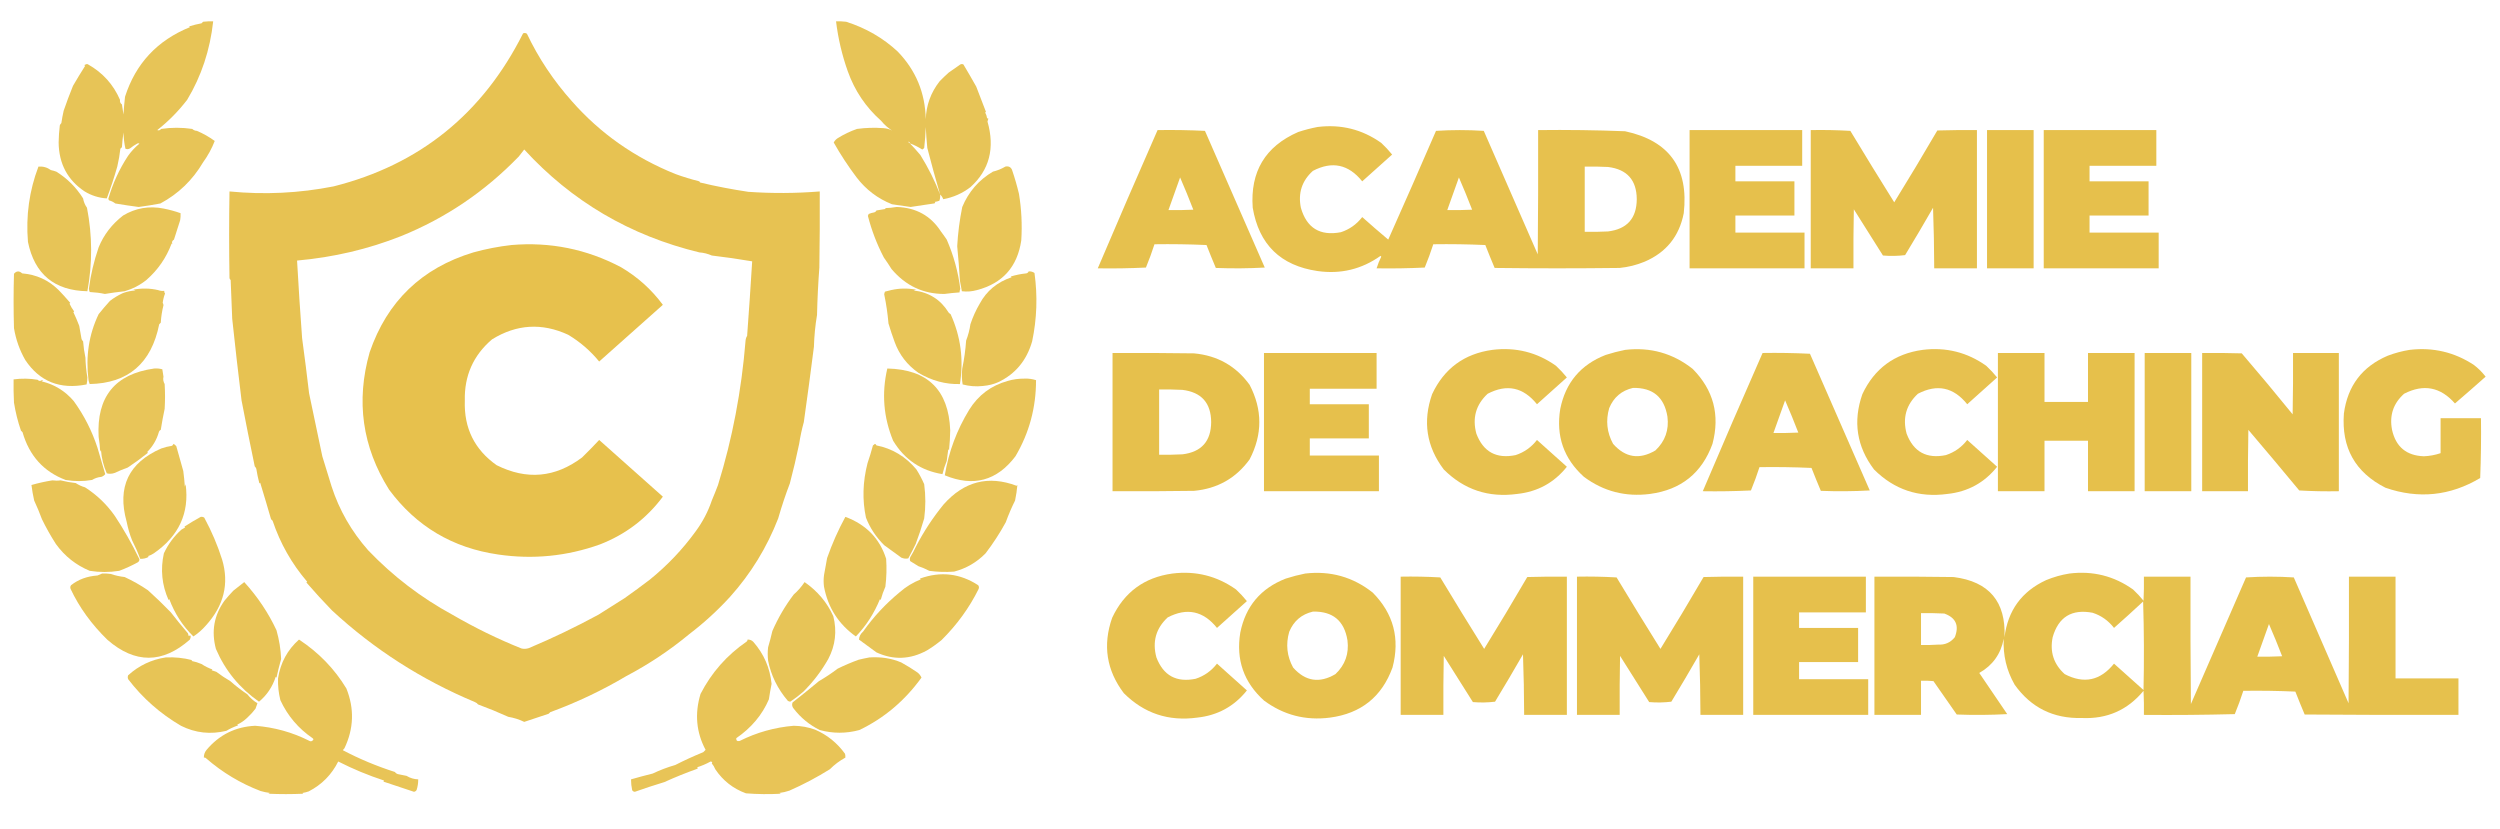 <?xml version="1.0" encoding="UTF-8"?>
<!DOCTYPE svg PUBLIC "-//W3C//DTD SVG 1.1//EN" "http://www.w3.org/Graphics/SVG/1.1/DTD/svg11.dtd">
<svg xmlns="http://www.w3.org/2000/svg" version="1.1" width="3219px" height="1068px" style="shape-rendering:geometricPrecision; text-rendering:geometricPrecision; image-rendering:optimizeQuality; fill-rule:evenodd; clip-rule:evenodd" xmlns:xlink="http://www.w3.org/1999/xlink">
<g><path style="opacity:0.93" fill="#e6c04b" d="M 253.5,168.5 C 261.602,171.885 269.269,176.218 276.5,181.5C 272.702,191.258 267.702,200.425 261.5,209C 247.937,231.966 229.604,249.633 206.5,262C 197.169,263.757 187.836,265.257 178.5,266.5C 168.509,265.199 158.509,263.699 148.5,262C 146.107,260.137 143.44,258.804 140.5,258C 139.978,257.439 139.645,256.772 139.5,256C 145.143,236.212 153.643,217.712 165,200.5C 169.184,194.652 174.017,189.485 179.5,185C 178.5,184.333 177.5,184.333 176.5,185C 173.281,186.769 170.281,188.769 167.5,191C 165.466,192.205 163.466,192.372 161.5,191.5C 160.006,184.6 159.173,177.6 159,170.5C 158.058,176.803 157.391,183.137 157,189.5C 156.333,190.167 155.667,190.833 155,191.5C 154.131,199.25 152.798,206.917 151,214.5C 147.058,228.376 142.558,242.043 137.5,255.5C 127.255,254.807 117.755,251.807 109,246.5C 86.973,231.804 75.806,210.804 75.5,183.5C 75.612,176.14 76.112,168.806 77,161.5C 77.419,160.328 78.085,159.328 79,158.5C 79.785,153.124 80.785,147.791 82,142.5C 85.694,131.731 89.694,121.065 94,110.5C 98.976,101.938 104.143,93.438 109.5,85C 108.366,83.984 108.699,83.317 110.5,83C 111.5,82.333 112.5,82.333 113.5,83C 132.332,93.658 145.998,108.824 154.5,128.5C 154.128,131.022 154.961,133.022 157,134.5C 157.573,138.848 158.24,143.181 159,147.5C 159.43,139.812 160.097,132.146 161,124.5C 174.721,81.81 202.554,51.977 244.5,35C 244.167,34.667 243.833,34.333 243.5,34C 248.754,32.353 254.087,31.02 259.5,30C 260.167,29.333 260.833,28.667 261.5,28C 265.821,27.501 270.154,27.334 274.5,27.5C 270.454,64.421 259.287,98.088 241,128.5C 229.709,143.187 216.876,156.187 202.5,167.5C 204.329,168.288 205.996,167.788 207.5,166C 220.829,164.024 234.163,164.024 247.5,166C 249.217,167.559 251.217,168.392 253.5,168.5 Z"/></g>
<g><path style="opacity:0.93" fill="#e6c04b" d="M 1210.5,250.5 C 1210.81,253.247 1210.48,255.914 1209.5,258.5C 1207.56,259.189 1205.56,259.689 1203.5,260C 1204.63,261.016 1204.3,261.683 1202.5,262C 1192.47,263.612 1182.47,265.112 1172.5,266.5C 1164.52,265.336 1156.52,264.169 1148.5,263C 1130.17,255.67 1115,244.17 1103,228.5C 1092.15,214.117 1082.31,199.117 1073.5,183.5C 1074.68,181.239 1076.35,179.405 1078.5,178C 1086.38,173.04 1094.72,169.04 1103.5,166C 1114.79,164.478 1126.12,164.144 1137.5,165C 1141.58,165.27 1145.25,166.27 1148.5,168C 1143.07,164.491 1138.41,160.324 1134.5,155.5C 1114.71,137.953 1100.38,116.62 1091.5,91.5C 1084.15,70.774 1079.15,49.441 1076.5,27.5C 1080.85,27.334 1085.18,27.501 1089.5,28C 1115.11,36.179 1137.28,49.013 1156,66.5C 1179.32,90.701 1191.32,119.701 1192,153.5C 1192.65,135.234 1198.65,118.901 1210,104.5C 1213.7,100.727 1217.53,97.06 1221.5,93.5C 1226.55,89.984 1231.55,86.484 1236.5,83C 1237.83,82.333 1239.17,82.333 1240.5,83C 1246.16,92.493 1251.66,101.993 1257,111.5C 1261.25,122.358 1265.42,133.191 1269.5,144C 1269.17,144.333 1268.83,144.667 1268.5,145C 1270.02,147.596 1270.85,150.429 1271,153.5C 1271.56,151.405 1272.06,151.238 1272.5,153C 1272.09,154.144 1271.76,155.311 1271.5,156.5C 1281.28,190.818 1273.95,218.984 1249.5,241C 1239.13,248.956 1227.47,254.123 1214.5,256.5C 1213.64,254.089 1212.31,252.089 1210.5,250.5 Z M 1210.5,250.5 C 1203.63,232.727 1195.13,215.727 1185,199.5C 1180.61,194.279 1176.11,189.279 1171.5,184.5C 1177.09,186.628 1182.42,189.295 1187.5,192.5C 1188.48,192.023 1189.31,191.357 1190,190.5C 1191.05,181.531 1191.72,172.531 1192,163.5C 1192.46,172.516 1193.13,181.516 1194,190.5C 1199.19,210.65 1204.69,230.65 1210.5,250.5 Z M 1169.5,182.5 C 1170.83,182.5 1171.5,183.167 1171.5,184.5C 1170.5,184.167 1169.83,183.5 1169.5,182.5 Z"/></g>
<g><path style="opacity:0.959" fill="#e6c04b" d="M 736.5,130.5 C 772.775,171.71 817.109,202.877 869.5,224C 879.613,227.714 889.946,230.88 900.5,233.5C 900.709,234.086 901.043,234.586 901.5,235C 921.326,239.774 941.993,243.774 963.5,247C 994.192,249.134 1024.86,248.968 1055.5,246.5C 1055.67,279.168 1055.5,311.835 1055,344.5C 1053.48,364.684 1052.48,385.018 1052,405.5C 1049.74,419.028 1048.41,432.695 1048,446.5C 1043.91,478.821 1039.57,511.154 1035,543.5C 1032.45,552.639 1030.45,561.973 1029,571.5C 1025.46,588.652 1021.46,605.652 1017,622.5C 1011.58,636.571 1006.58,651.571 1002,667.5C 987.398,705.056 966.731,738.723 940,768.5C 923.88,786.125 906.38,802.125 887.5,816.5C 862.596,837.156 835.596,855.156 806.5,870.5C 775.403,888.941 742.737,904.441 708.5,917C 707.833,917.667 707.167,918.333 706.5,919C 695.978,922.63 685.478,926.13 675,929.5C 668.533,926.345 661.699,924.178 654.5,923C 641.698,917.201 628.698,911.867 615.5,907C 614.449,905.615 613.116,904.615 611.5,904C 542.737,875.221 481.403,835.888 427.5,786C 416.16,774.326 405.16,762.326 394.5,750C 394.833,749.667 395.167,749.333 395.5,749C 375.642,725.844 360.809,699.678 351,670.5C 350.333,669.833 349.667,669.167 349,668.5C 344.457,652.779 339.791,637.112 335,621.5C 334.667,621.833 334.333,622.167 334,622.5C 332.345,616.24 331.012,609.907 330,603.5C 329.581,602.328 328.915,601.328 328,600.5C 322.087,572.174 316.421,543.84 311,515.5C 306.728,480.586 302.728,445.586 299,410.5C 298.333,393.833 297.667,377.167 297,360.5C 296.13,359.892 295.63,359.059 295.5,358C 294.88,320.933 294.88,283.766 295.5,246.5C 340.551,250.913 385.218,248.746 429.5,240C 540.213,212.121 621.546,146.454 673.5,43C 675.259,42.203 676.926,42.369 678.5,43.5C 693.441,74.937 712.774,103.937 736.5,130.5 Z M 895.5,684.5 C 878.695,707.644 859.028,728.311 836.5,746.5C 825.965,754.539 815.298,762.372 804.5,770C 793.092,777.077 781.759,784.243 770.5,791.5C 741.417,807.291 711.584,821.624 681,834.5C 677.879,835.536 674.713,835.703 671.5,835C 641.312,822.912 611.646,808.412 582.5,791.5C 542.048,769.514 505.881,741.847 474,708.5C 452.492,684.117 436.825,656.784 427,626.5C 422.87,613.489 418.87,600.489 415,587.5C 409.311,560.437 403.644,533.437 398,506.5C 395.216,482.687 392.216,459.02 389,435.5C 386.529,402.158 384.363,368.824 382.5,335.5C 429.479,331.305 474.145,320.805 516.5,304C 573.917,280.748 624.417,246.581 668,201.5C 670.381,198.493 672.714,195.493 675,192.5C 736.149,259.242 811.316,303.408 900.5,325C 906.093,325.415 911.426,326.748 916.5,329C 933.934,331.055 951.267,333.555 968.5,336.5C 966.545,368.492 964.379,400.492 962,432.5C 960.837,434.285 960.17,436.285 960,438.5C 954.753,503.223 942.92,565.223 924.5,624.5C 921.956,631.259 919.289,637.925 916.5,644.5C 911.705,658.747 904.705,672.08 895.5,684.5 Z"/></g>
<g><path style="opacity:0.004" fill="#e6c04b" d="M 1091.5,91.5 C 1091.63,92.239 1091.46,92.906 1091,93.5C 1090.31,92.563 1090.47,91.897 1091.5,91.5 Z"/></g>
<g><path style="opacity:0.004" fill="#e6c04b" d="M 154.5,127.5 C 155.833,128.167 155.833,128.167 154.5,127.5 Z"/></g>
<g><path style="opacity:0.004" fill="#e6c04b" d="M 736.5,129.5 C 737.833,130.167 737.833,130.167 736.5,129.5 Z"/></g>
<g><path style="opacity:0.004" fill="#e6c04b" d="M 1134.5,155.5 C 1133.83,156.167 1133.83,156.167 1134.5,155.5 Z"/></g>
<g><path style="opacity:0.984" fill="#e6c04b" d="M 1696.5,163.5 C 1726.63,159.753 1753.97,166.587 1778.5,184C 1783.53,188.699 1788.2,193.699 1792.5,199C 1779.67,210.5 1766.83,222 1754,233.5C 1736.41,211.584 1715.25,207.084 1690.5,220C 1676.36,232.75 1671.2,248.584 1675,267.5C 1682.47,293.613 1699.64,304.113 1726.5,299C 1737.62,295.349 1746.78,288.849 1754,279.5C 1765.02,289.353 1776.19,299.02 1787.5,308.5C 1808.26,261.981 1828.76,215.314 1849,168.5C 1869.44,167.174 1889.94,167.174 1910.5,168.5C 1933.57,221.541 1956.74,274.541 1980,327.5C 1980.5,274.168 1980.67,220.834 1980.5,167.5C 2017.86,167.045 2055.2,167.545 2092.5,169C 2149.39,181.25 2174.56,216.417 2168,274.5C 2162.19,304.306 2145.35,325.14 2117.5,337C 2107.23,341.233 2096.57,343.9 2085.5,345C 2031.83,345.667 1978.17,345.667 1924.5,345C 1920.37,335.238 1916.37,325.405 1912.5,315.5C 1890.18,314.5 1867.84,314.167 1845.5,314.5C 1842.24,324.618 1838.57,334.618 1834.5,344.5C 1813.84,345.5 1793.18,345.833 1772.5,345.5C 1774.1,340.376 1776.1,335.376 1778.5,330.5C 1778.17,330.167 1777.83,329.833 1777.5,329.5C 1753.23,346.725 1726.23,353.225 1696.5,349C 1648.86,342.028 1621.03,314.861 1613,267.5C 1609.65,221.007 1629.15,188.507 1671.5,170C 1679.82,167.244 1688.15,165.078 1696.5,163.5 Z M 2040.5,214.5 C 2050.51,214.334 2060.51,214.5 2070.5,215C 2094.99,217.991 2107.32,231.824 2107.5,256.5C 2107.32,281.176 2094.99,295.009 2070.5,298C 2060.51,298.5 2050.51,298.666 2040.5,298.5C 2040.5,270.5 2040.5,242.5 2040.5,214.5 Z M 1878.5,228.5 C 1884.44,242.129 1890.1,255.963 1895.5,270C 1884.84,270.5 1874.17,270.667 1863.5,270.5C 1868.5,256.5 1873.5,242.5 1878.5,228.5 Z"/></g>
<g><path style="opacity:0.004" fill="#e6c04b" d="M 253.5,167.5 C 254.833,168.167 254.833,168.167 253.5,167.5 Z"/></g>
<g><path style="opacity:0.983" fill="#e6c04b" d="M 1490.5,167.5 C 1510.84,167.167 1531.18,167.5 1551.5,168.5C 1577.17,227.167 1602.83,285.833 1628.5,344.5C 1607.51,345.666 1586.51,345.833 1565.5,345C 1561.37,335.238 1557.37,325.405 1553.5,315.5C 1531.18,314.5 1508.84,314.167 1486.5,314.5C 1483.24,324.618 1479.57,334.618 1475.5,344.5C 1454.84,345.5 1434.18,345.833 1413.5,345.5C 1438.78,286.009 1464.44,226.676 1490.5,167.5 Z M 1519.5,228.5 C 1525.44,242.129 1531.1,255.963 1536.5,270C 1525.84,270.5 1515.17,270.667 1504.5,270.5C 1509.5,256.5 1514.5,242.5 1519.5,228.5 Z"/></g>
<g><path style="opacity:0.989" fill="#e6c04b" d="M 2175.5,167.5 C 2223.83,167.5 2272.17,167.5 2320.5,167.5C 2320.5,182.833 2320.5,198.167 2320.5,213.5C 2291.83,213.5 2263.17,213.5 2234.5,213.5C 2234.5,220.167 2234.5,226.833 2234.5,233.5C 2259.83,233.5 2285.17,233.5 2310.5,233.5C 2310.5,248.167 2310.5,262.833 2310.5,277.5C 2285.17,277.5 2259.83,277.5 2234.5,277.5C 2234.5,284.833 2234.5,292.167 2234.5,299.5C 2264.17,299.5 2293.83,299.5 2323.5,299.5C 2323.5,314.833 2323.5,330.167 2323.5,345.5C 2274.17,345.5 2224.83,345.5 2175.5,345.5C 2175.5,286.167 2175.5,226.833 2175.5,167.5 Z"/></g>
<g><path style="opacity:0.985" fill="#e6c04b" d="M 2331.5,167.5 C 2348.51,167.167 2365.51,167.501 2382.5,168.5C 2401.08,199.334 2419.92,230 2439,260.5C 2457.88,229.915 2476.38,199.082 2494.5,168C 2511.5,167.5 2528.5,167.333 2545.5,167.5C 2545.5,226.833 2545.5,286.167 2545.5,345.5C 2527.17,345.5 2508.83,345.5 2490.5,345.5C 2490.43,319.493 2489.93,293.493 2489,267.5C 2477.25,287.998 2465.25,308.331 2453,328.5C 2443.58,329.651 2434.08,329.818 2424.5,329C 2412,309.167 2399.5,289.333 2387,269.5C 2386.5,294.831 2386.33,320.164 2386.5,345.5C 2368.17,345.5 2349.83,345.5 2331.5,345.5C 2331.5,286.167 2331.5,226.833 2331.5,167.5 Z"/></g>
<g><path style="opacity:1" fill="#e6c04b" d="M 2558.5,167.5 C 2578.5,167.5 2598.5,167.5 2618.5,167.5C 2618.5,226.833 2618.5,286.167 2618.5,345.5C 2598.5,345.5 2578.5,345.5 2558.5,345.5C 2558.5,286.167 2558.5,226.833 2558.5,167.5 Z"/></g>
<g><path style="opacity:0.989" fill="#e6c04b" d="M 2631.5,167.5 C 2679.83,167.5 2728.17,167.5 2776.5,167.5C 2776.5,182.833 2776.5,198.167 2776.5,213.5C 2747.83,213.5 2719.17,213.5 2690.5,213.5C 2690.5,220.167 2690.5,226.833 2690.5,233.5C 2715.83,233.5 2741.17,233.5 2766.5,233.5C 2766.5,248.167 2766.5,262.833 2766.5,277.5C 2741.17,277.5 2715.83,277.5 2690.5,277.5C 2690.5,284.833 2690.5,292.167 2690.5,299.5C 2720.17,299.5 2749.83,299.5 2779.5,299.5C 2779.5,314.833 2779.5,330.167 2779.5,345.5C 2730.17,345.5 2680.83,345.5 2631.5,345.5C 2631.5,286.167 2631.5,226.833 2631.5,167.5 Z"/></g>
<g><path style="opacity:0.004" fill="#e6c04b" d="M 154.5,199.5 C 155.833,200.167 155.833,200.167 154.5,199.5 Z"/></g>
<g><path style="opacity:0.931" fill="#e6c04b" d="M 49.5,214.5 C 55.469,214.054 60.802,215.554 65.5,219C 67.878,219.511 70.212,220.178 72.5,221C 86.636,229.802 98.136,241.302 107,255.5C 107.768,259.941 109.434,263.941 112,267.5C 118.971,303.316 119.138,339.15 112.5,375C 70.023,374.19 44.523,353.023 36,311.5C 33.188,277.923 37.688,245.59 49.5,214.5 Z"/></g>
<g><path style="opacity:0.929" fill="#e6c04b" d="M 1294.5,214.5 C 1298.49,213.616 1301.32,214.949 1303,218.5C 1306.5,228.678 1309.5,239.012 1312,249.5C 1315.28,269.368 1316.28,289.368 1315,309.5C 1310.01,343.483 1291.01,364.817 1258,373.5C 1251.61,375.325 1245.11,375.825 1238.5,375C 1237.74,370.529 1236.91,366.029 1236,361.5C 1235.1,346.612 1233.93,331.779 1232.5,317C 1233.43,300.02 1235.6,283.187 1239,266.5C 1247.2,246.86 1260.37,231.694 1278.5,221C 1284.34,219.565 1289.67,217.398 1294.5,214.5 Z"/></g>
<g><path style="opacity:0.004" fill="#e6c04b" d="M 370.5,246.5 C 371.833,247.167 371.833,247.167 370.5,246.5 Z"/></g>
<g><path style="opacity:0.925" fill="#e6c04b" d="M 188.5,360.5 C 180.257,367.124 170.923,371.957 160.5,375C 151.208,376.021 142.708,377.188 135,378.5C 129.33,377.227 122.83,376.394 115.5,376C 114.884,374.6 114.551,373.1 114.5,371.5C 116.708,354.073 120.875,336.407 127,318.5C 133.562,302.359 144.062,288.693 158.5,277.5C 174.598,267.868 191.931,264.868 210.5,268.5C 218.08,269.979 225.413,271.979 232.5,274.5C 232.665,277.518 232.498,280.518 232,283.5C 229.151,292.437 226.485,300.771 224,308.5C 221.541,310.05 220.874,312.05 222,314.5C 221.667,314.167 221.333,313.833 221,313.5C 214.112,331.959 203.278,347.626 188.5,360.5 Z"/></g>
<g><path style="opacity:0.927" fill="#e6c04b" d="M 1154.5,266.5 C 1179.46,267.29 1198.46,277.79 1211.5,298C 1214.12,301.412 1216.62,304.912 1219,308.5C 1227.87,328.839 1233.7,350.006 1236.5,372C 1235.85,373.44 1235.52,374.94 1235.5,376.5C 1228.67,376.983 1222.17,377.649 1216,378.5C 1188.77,378.563 1166.1,367.896 1148,346.5C 1144.86,341.455 1141.52,336.455 1138,331.5C 1129.11,314.455 1122.28,296.622 1117.5,278C 1117.74,277.127 1118.07,276.293 1118.5,275.5C 1120.76,274.582 1123.09,273.915 1125.5,273.5C 1126.91,273.132 1127.91,272.299 1128.5,271C 1132.5,270.333 1136.5,269.667 1140.5,269C 1140.17,268.667 1139.83,268.333 1139.5,268C 1144.68,267.826 1149.68,267.326 1154.5,266.5 Z"/></g>
<g><path style="opacity:0.988" fill="#e6c04b" d="M 658.5,315.5 C 708.362,311.252 755.362,320.752 799.5,344C 820.811,356.478 838.811,372.645 853.5,392.5C 826.167,416.833 798.833,441.167 771.5,465.5C 760.134,451.628 746.801,440.128 731.5,431C 697.695,415.433 665.028,417.433 633.5,437C 609.37,457.61 597.704,483.943 598.5,516C 597.334,551.258 611.001,578.925 639.5,599C 678.292,618.365 714.958,615.032 749.5,589C 757.042,581.626 764.375,574.126 771.5,566.5C 798.833,590.833 826.167,615.167 853.5,639.5C 832.469,667.677 805.469,688.177 772.5,701C 729.946,716.222 686.28,720.555 641.5,714C 582.802,705.538 535.968,677.705 501,630.5C 466.427,575.385 458.093,516.385 476,453.5C 498.537,387.965 543.037,345.131 609.5,325C 625.719,320.523 642.053,317.356 658.5,315.5 Z"/></g>
<g><path style="opacity:0.934" fill="#e6c04b" d="M 75.5,373.5 C 80.634,378.805 85.634,384.305 90.5,390C 90.167,390.333 89.833,390.667 89.5,391C 91.127,394.532 93.127,397.866 95.5,401C 95.167,401.333 94.833,401.667 94.5,402C 97.246,407.721 99.746,413.555 102,419.5C 103.108,425.147 104.108,430.814 105,436.5C 105.419,437.672 106.085,438.672 107,439.5C 107.542,446.605 108.542,453.605 110,460.5C 110.236,469.166 111.069,477.666 112.5,486C 112.478,489.086 112.145,492.086 111.5,495C 77.359,501.812 51.026,491.312 32.5,463.5C 25.243,450.764 20.41,437.097 18,422.5C 17.333,399.167 17.333,375.833 18,352.5C 21.275,348.68 24.775,348.513 28.5,352C 46.908,353.51 62.575,360.677 75.5,373.5 Z"/></g>
<g><path style="opacity:0.928" fill="#e6c04b" d="M 1324.5,349.5 C 1327.27,349.22 1329.77,349.887 1332,351.5C 1336.12,381.02 1335.12,410.353 1329,439.5C 1321.97,464.014 1307.47,481.514 1285.5,492C 1279.8,494.633 1273.14,496.3 1265.5,497C 1256.7,497.973 1248.03,497.306 1239.5,495C 1238.36,488.248 1238.19,481.414 1239,474.5C 1241.45,462.752 1243.11,450.752 1244,438.5C 1246.61,431.767 1248.45,424.767 1249.5,417.5C 1252.57,408.193 1256.57,399.36 1261.5,391C 1270.3,374.596 1283.96,363.262 1302.5,357C 1302.17,356.667 1301.83,356.333 1301.5,356C 1308.03,354.022 1314.7,352.689 1321.5,352C 1322.94,351.623 1323.94,350.79 1324.5,349.5 Z"/></g>
<g><path style="opacity:0.004" fill="#e6c04b" d="M 188.5,360.5 C 189.833,361.167 189.833,361.167 188.5,360.5 Z"/></g>
<g><path style="opacity:0.925" fill="#e6c04b" d="M 203.5,373.5 C 205.948,374.473 208.615,374.806 211.5,374.5C 211.33,375.822 211.663,376.989 212.5,378C 210.995,381.862 209.995,385.862 209.5,390C 210.081,390.893 210.415,391.893 210.5,393C 208.648,400.301 207.482,407.801 207,415.5C 206.333,416.167 205.667,416.833 205,417.5C 194.926,467.834 165.093,493.501 115.5,494.5C 114.846,492.885 114.346,491.218 114,489.5C 110.113,458.949 114.447,430.615 127,404.5C 131.646,398.686 136.479,393.02 141.5,387.5C 146.583,383.539 152.083,380.206 158,377.5C 163.314,375.463 168.814,374.296 174.5,374C 173.5,373.667 172.5,373.333 171.5,373C 182.236,370.921 192.903,371.087 203.5,373.5 Z"/></g>
<g><path style="opacity:0.924" fill="#e6c04b" d="M 1221.5,402.5 C 1222.17,403.267 1223.01,403.934 1224,404.5C 1237,433.087 1241,463.087 1236,494.5C 1217.57,495.049 1199.74,490.216 1182.5,480C 1168.16,469.997 1157.99,456.83 1152,440.5C 1149.08,432.571 1146.42,424.571 1144,416.5C 1142.92,403.791 1141.09,391.291 1138.5,379C 1138.64,377.774 1138.98,376.607 1139.5,375.5C 1142.31,374.832 1144.97,374.166 1147.5,373.5C 1158.1,371.087 1168.76,370.921 1179.5,373C 1178.5,373.333 1177.5,373.667 1176.5,374C 1196.29,376.368 1211.29,385.868 1221.5,402.5 Z"/></g>
<g><path style="opacity:0.004" fill="#e6c04b" d="M 75.5,372.5 C 76.833,373.167 76.833,373.167 75.5,372.5 Z"/></g>
<g><path style="opacity:0.004" fill="#e6c04b" d="M 203.5,373.5 C 204.251,372.427 205.251,372.26 206.5,373C 205.552,373.483 204.552,373.649 203.5,373.5 Z"/></g>
<g><path style="opacity:0.004" fill="#e6c04b" d="M 1147.5,373.5 C 1146.45,373.649 1145.45,373.483 1144.5,373C 1145.75,372.26 1146.75,372.427 1147.5,373.5 Z"/></g>
<g><path style="opacity:0.004" fill="#e6c04b" d="M 1221.5,401.5 C 1222.83,402.167 1222.83,402.167 1221.5,401.5 Z"/></g>
<g><path style="opacity:0.004" fill="#e6c04b" d="M 1245.5,428.5 C 1246.83,429.167 1246.83,429.167 1245.5,428.5 Z"/></g>
<g><path style="opacity:0.975" fill="#e6c04b" d="M 1921.5,450.5 C 1951.63,446.753 1978.97,453.587 2003.5,471C 2008.53,475.699 2013.2,480.699 2017.5,486C 2004.67,497.5 1991.83,509 1979,520.5C 1961.41,498.584 1940.25,494.084 1915.5,507C 1900.35,521.091 1895.51,538.258 1901,558.5C 1909.93,581.885 1926.76,591.051 1951.5,586C 1962.62,582.349 1971.78,575.849 1979,566.5C 1991.83,578 2004.67,589.5 2017.5,601C 2001.15,621.515 1979.81,633.182 1953.5,636C 1916.61,641.037 1885.11,630.537 1859,604.5C 1836.68,574.959 1831.68,542.625 1844,507.5C 1859.51,474.494 1885.34,455.494 1921.5,450.5 Z"/></g>
<g><path style="opacity:0.98" fill="#e6c04b" d="M 2092.5,450.5 C 2125.05,446.716 2154.05,454.883 2179.5,475C 2206.33,502.138 2214.83,534.305 2205,571.5C 2191.31,609.167 2164.48,630.667 2124.5,636C 2093.07,640.06 2064.74,632.727 2039.5,614C 2013.44,590.502 2003.28,561.336 2009,526.5C 2015.8,492.698 2035.3,469.532 2067.5,457C 2075.84,454.332 2084.18,452.166 2092.5,450.5 Z M 2102.5,499.5 C 2128.08,498.913 2142.91,511.247 2147,536.5C 2149.15,553.709 2143.99,568.209 2131.5,580C 2110.9,592.144 2092.73,589.311 2077,571.5C 2069.03,556.936 2067.37,541.603 2072,525.5C 2077.74,511.596 2087.9,502.929 2102.5,499.5 Z"/></g>
<g><path style="opacity:0.975" fill="#e6c04b" d="M 2475.5,450.5 C 2505.63,446.753 2532.97,453.587 2557.5,471C 2562.53,475.699 2567.2,480.699 2571.5,486C 2558.67,497.5 2545.83,509 2533,520.5C 2515.41,498.584 2494.25,494.084 2469.5,507C 2454.35,521.091 2449.51,538.258 2455,558.5C 2463.93,581.885 2480.76,591.051 2505.5,586C 2516.62,582.349 2525.78,575.849 2533,566.5C 2545.83,578 2558.67,589.5 2571.5,601C 2555.15,621.515 2533.81,633.182 2507.5,636C 2470.61,641.037 2439.11,630.537 2413,604.5C 2390.68,574.959 2385.68,542.625 2398,507.5C 2413.51,474.494 2439.34,455.494 2475.5,450.5 Z"/></g>
<g><path style="opacity:0.98" fill="#e6c04b" d="M 3102.5,450.5 C 3132.69,446.9 3160.36,453.4 3185.5,470C 3191.17,474.333 3196.17,479.333 3200.5,485C 3187.43,496.618 3174.26,508.118 3161,519.5C 3142.37,498.24 3120.54,494.074 3095.5,507C 3081.58,519.44 3076.41,534.94 3080,553.5C 3084.88,575.376 3098.55,586.71 3121,587.5C 3128.38,587.187 3135.54,585.854 3142.5,583.5C 3142.5,568.5 3142.5,553.5 3142.5,538.5C 3159.83,538.5 3177.17,538.5 3194.5,538.5C 3194.83,564.175 3194.5,589.842 3193.5,615.5C 3154.75,638.584 3114.09,642.75 3071.5,628C 3032.54,608.271 3014.71,576.438 3018,532.5C 3022.73,496.84 3041.56,472.007 3074.5,458C 3083.72,454.532 3093.05,452.032 3102.5,450.5 Z"/></g>
<g><path style="opacity:0.99" fill="#e6c04b" d="M 1432.5,454.5 C 1467.5,454.333 1502.5,454.5 1537.5,455C 1567.65,457.813 1591.48,471.313 1609,495.5C 1625.67,527.5 1625.67,559.5 1609,591.5C 1591.48,615.687 1567.65,629.187 1537.5,632C 1502.5,632.5 1467.5,632.667 1432.5,632.5C 1432.5,573.167 1432.5,513.833 1432.5,454.5 Z M 1492.5,501.5 C 1502.51,501.334 1512.51,501.5 1522.5,502C 1546.99,504.991 1559.32,518.824 1559.5,543.5C 1559.32,568.176 1546.99,582.009 1522.5,585C 1512.51,585.5 1502.51,585.666 1492.5,585.5C 1492.5,557.5 1492.5,529.5 1492.5,501.5 Z"/></g>
<g><path style="opacity:0.989" fill="#e6c04b" d="M 1627.5,454.5 C 1675.83,454.5 1724.17,454.5 1772.5,454.5C 1772.5,469.833 1772.5,485.167 1772.5,500.5C 1743.83,500.5 1715.17,500.5 1686.5,500.5C 1686.5,507.167 1686.5,513.833 1686.5,520.5C 1711.83,520.5 1737.17,520.5 1762.5,520.5C 1762.5,535.167 1762.5,549.833 1762.5,564.5C 1737.17,564.5 1711.83,564.5 1686.5,564.5C 1686.5,571.833 1686.5,579.167 1686.5,586.5C 1716.17,586.5 1745.83,586.5 1775.5,586.5C 1775.5,601.833 1775.5,617.167 1775.5,632.5C 1726.17,632.5 1676.83,632.5 1627.5,632.5C 1627.5,573.167 1627.5,513.833 1627.5,454.5 Z"/></g>
<g><path style="opacity:0.983" fill="#e6c04b" d="M 2269.5,454.5 C 2289.84,454.167 2310.18,454.5 2330.5,455.5C 2356.17,514.167 2381.83,572.833 2407.5,631.5C 2386.51,632.666 2365.51,632.833 2344.5,632C 2340.37,622.238 2336.37,612.405 2332.5,602.5C 2310.18,601.5 2287.84,601.167 2265.5,601.5C 2262.24,611.618 2258.57,621.618 2254.5,631.5C 2233.84,632.5 2213.18,632.833 2192.5,632.5C 2217.78,573.009 2243.44,513.676 2269.5,454.5 Z M 2298.5,515.5 C 2304.44,529.129 2310.1,542.963 2315.5,557C 2304.84,557.5 2294.17,557.667 2283.5,557.5C 2288.5,543.5 2293.5,529.5 2298.5,515.5 Z"/></g>
<g><path style="opacity:0.998" fill="#e6c04b" d="M 2572.5,454.5 C 2592.5,454.5 2612.5,454.5 2632.5,454.5C 2632.5,475.5 2632.5,496.5 2632.5,517.5C 2651.17,517.5 2669.83,517.5 2688.5,517.5C 2688.5,496.5 2688.5,475.5 2688.5,454.5C 2708.5,454.5 2728.5,454.5 2748.5,454.5C 2748.5,513.833 2748.5,573.167 2748.5,632.5C 2728.5,632.5 2708.5,632.5 2688.5,632.5C 2688.5,610.833 2688.5,589.167 2688.5,567.5C 2669.83,567.5 2651.17,567.5 2632.5,567.5C 2632.5,589.167 2632.5,610.833 2632.5,632.5C 2612.5,632.5 2592.5,632.5 2572.5,632.5C 2572.5,573.167 2572.5,513.833 2572.5,454.5 Z"/></g>
<g><path style="opacity:1" fill="#e6c04b" d="M 2761.5,454.5 C 2781.5,454.5 2801.5,454.5 2821.5,454.5C 2821.5,513.833 2821.5,573.167 2821.5,632.5C 2801.5,632.5 2781.5,632.5 2761.5,632.5C 2761.5,573.167 2761.5,513.833 2761.5,454.5 Z"/></g>
<g><path style="opacity:0.99" fill="#e6c04b" d="M 2835.5,454.5 C 2852.5,454.333 2869.5,454.5 2886.5,455C 2908.71,480.874 2930.54,507.041 2952,533.5C 2952.5,507.169 2952.67,480.835 2952.5,454.5C 2972.17,454.5 2991.83,454.5 3011.5,454.5C 3011.5,513.833 3011.5,573.167 3011.5,632.5C 2994.49,632.833 2977.49,632.499 2960.5,631.5C 2938.85,605.354 2917.02,579.354 2895,553.5C 2894.5,579.831 2894.33,606.165 2894.5,632.5C 2874.83,632.5 2855.17,632.5 2835.5,632.5C 2835.5,573.167 2835.5,513.833 2835.5,454.5 Z"/></g>
<g><path style="opacity:0.92" fill="#e6c04b" d="M 198.5,474.5 C 202.106,474.211 205.606,474.544 209,475.5C 209.407,478.682 209.907,481.849 210.5,485C 209.744,488.2 210.244,491.366 212,494.5C 212.667,505.167 212.667,515.833 212,526.5C 210.107,535.351 208.44,544.351 207,553.5C 205.701,554.09 204.868,555.09 204.5,556.5C 201.694,566.276 196.694,574.776 189.5,582C 189.833,582.333 190.167,582.667 190.5,583C 182.09,589.752 173.424,596.085 164.5,602C 158.663,604.091 152.996,606.424 147.5,609C 144.144,610.182 140.81,610.349 137.5,609.5C 133.304,600.05 130.804,590.05 130,579.5C 129.667,580.167 129.333,580.833 129,581.5C 128.689,575.126 128.023,568.793 127,562.5C 124.214,510.902 148.047,481.569 198.5,474.5 Z"/></g>
<g><path style="opacity:0.921" fill="#e6c04b" d="M 1142.5,474.5 C 1194.46,475.631 1221.46,502.131 1223.5,554C 1223.37,562.522 1222.87,571.022 1222,579.5C 1221.67,579.167 1221.33,578.833 1221,578.5C 1220.42,583.511 1219.75,588.511 1219,593.5C 1216.73,599.039 1214.89,604.706 1213.5,610.5C 1185.82,606.019 1164.65,591.686 1150,567.5C 1137.58,537.314 1135.08,506.314 1142.5,474.5 Z"/></g>
<g><path style="opacity:0.93" fill="#e6c04b" d="M 125.5,576.5 C 128.828,587.806 132.161,599.14 135.5,610.5C 134.221,612.146 132.555,613.313 130.5,614C 126.146,614.418 122.146,615.752 118.5,618C 107.164,619.94 95.831,619.94 84.5,618C 56.213,607.319 37.713,586.819 29,556.5C 28.333,555.833 27.667,555.167 27,554.5C 22.994,542.878 19.994,530.878 18,518.5C 17.5,508.506 17.334,498.506 17.5,488.5C 27.848,487.1 38.181,487.267 48.5,489C 50.138,490.801 51.972,490.968 54,489.5C 55.762,489.944 55.595,490.444 53.5,491C 70.16,495.011 83.993,503.511 95,516.5C 108.302,534.903 118.468,554.903 125.5,576.5 Z"/></g>
<g><path style="opacity:0.927" fill="#e6c04b" d="M 1297.5,490.5 C 1304.32,488.432 1311.66,487.432 1319.5,487.5C 1324.5,487.321 1329.33,487.987 1334,489.5C 1334.05,524.807 1325.22,557.473 1307.5,587.5C 1283.6,619.098 1253.26,627.265 1216.5,612C 1221.49,581.842 1231.99,553.675 1248,527.5C 1259.72,508.729 1276.22,496.395 1297.5,490.5 Z"/></g>
<g><path style="opacity:0.004" fill="#e6c04b" d="M 1297.5,490.5 C 1296.76,490.631 1296.09,490.464 1295.5,490C 1296.44,489.308 1297.1,489.475 1297.5,490.5 Z"/></g>
<g><path style="opacity:0.004" fill="#e6c04b" d="M 1037.5,527.5 C 1038.83,528.167 1038.83,528.167 1037.5,527.5 Z"/></g>
<g><path style="opacity:0.924" fill="#e6c04b" d="M 223.5,571.5 C 224.794,572.29 225.961,573.29 227,574.5C 229.997,585.163 232.997,595.829 236,606.5C 236.887,613.144 237.554,619.811 238,626.5C 238.333,625.5 238.667,624.5 239,623.5C 244.05,660.482 230.383,690.149 198,712.5C 195.711,714.06 193.211,715.227 190.5,716C 190.833,716.333 191.167,716.667 191.5,717C 188.077,718.904 184.41,719.737 180.5,719.5C 177.499,711.347 173.999,703.347 170,695.5C 167.108,688.321 164.774,680.321 163,671.5C 150.698,627.211 165.532,595.877 207.5,577.5C 212.04,575.891 216.706,574.725 221.5,574C 222.381,573.292 223.047,572.458 223.5,571.5 Z"/></g>
<g><path style="opacity:0.922" fill="#e6c04b" d="M 1126.5,571.5 C 1127.48,571.811 1128.14,572.478 1128.5,573.5C 1148.84,577.473 1166.01,587.806 1180,604.5C 1183.85,610.65 1187.18,616.983 1190,623.5C 1191.95,638.162 1191.95,652.829 1190,667.5C 1186.8,678.622 1183.13,689.622 1179,700.5C 1175.94,706.785 1172.78,712.951 1169.5,719C 1166.41,719.652 1163.41,719.318 1160.5,718C 1153.17,712.667 1145.83,707.333 1138.5,702C 1127.97,691.56 1120.14,679.727 1115,666.5C 1110.18,643.787 1110.85,620.453 1117,596.5C 1119.58,588.973 1121.91,581.306 1124,573.5C 1124.99,572.934 1125.83,572.267 1126.5,571.5 Z"/></g>
<g><path style="opacity:0.004" fill="#e6c04b" d="M 125.5,576.5 C 125.369,575.761 125.536,575.094 126,574.5C 126.692,575.437 126.525,576.103 125.5,576.5 Z"/></g>
<g><path style="opacity:0.932" fill="#e6c04b" d="M 67.5,618.5 C 71.13,619.019 74.63,619.019 78,618.5C 84.375,620.1 90.875,621.267 97.5,622C 101.173,624.428 105.173,626.261 109.5,627.5C 124.768,637.267 137.601,649.601 148,664.5C 159.355,681.617 169.855,700.117 179.5,720C 179.561,721.711 178.894,723.044 177.5,724C 169.791,728.239 161.791,731.906 153.5,735C 140.833,737 128.167,737 115.5,735C 97.758,727.592 83.258,716.092 72,700.5C 65.153,689.817 59.153,679.15 54,668.5C 50.958,660.27 47.625,652.27 44,644.5C 42.507,637.873 41.341,631.206 40.5,624.5C 49.352,621.948 58.352,619.948 67.5,618.5 Z"/></g>
<g><path style="opacity:0.933" fill="#e6c04b" d="M 1179.5,703.5 C 1189.37,684.414 1201.2,666.414 1215,649.5C 1241.35,619.811 1272.68,611.811 1309,625.5C 1309.33,625.167 1309.67,624.833 1310,624.5C 1309.4,631.17 1308.4,637.837 1307,644.5C 1302.53,653.462 1298.53,662.795 1295,672.5C 1287.3,686.589 1278.64,699.922 1269,712.5C 1257.6,724.11 1244.1,731.943 1228.5,736C 1217.79,736.812 1207.13,736.478 1196.5,735C 1192.04,732.62 1187.37,730.62 1182.5,729C 1178.98,726.802 1175.48,724.635 1172,722.5C 1171.33,720.833 1171.33,719.167 1172,717.5C 1174.79,712.943 1177.29,708.276 1179.5,703.5 Z"/></g>
<g><path style="opacity:0.004" fill="#e6c04b" d="M 1111.5,619.5 C 1112.53,619.897 1112.69,620.563 1112,621.5C 1111.54,620.906 1111.37,620.239 1111.5,619.5 Z"/></g>
<g><path style="opacity:0.004" fill="#e6c04b" d="M 157.5,638.5 C 158.833,639.167 158.833,639.167 157.5,638.5 Z"/></g>
<g><path style="opacity:0.004" fill="#e6c04b" d="M 157.5,647.5 C 158.525,647.897 158.692,648.563 158,649.5C 157.536,648.906 157.369,648.239 157.5,647.5 Z"/></g>
<g><path style="opacity:0.004" fill="#e6c04b" d="M 238.5,651.5 C 239.525,651.897 239.692,652.563 239,653.5C 238.536,652.906 238.369,652.239 238.5,651.5 Z"/></g>
<g><path style="opacity:0.924" fill="#e6c04b" d="M 258.5,665.5 C 260.144,665.286 261.644,665.62 263,666.5C 272.532,684.15 280.199,702.15 286,720.5C 295.274,751.621 288.274,779.955 265,805.5C 260.222,810.954 254.888,815.621 249,819.5C 235.158,805.828 224.825,789.828 218,771.5C 217.667,771.833 217.333,772.167 217,772.5C 208.429,753.247 206.429,733.247 211,712.5C 216.413,700.862 223.913,690.696 233.5,682C 235.167,681 236.833,680 238.5,679C 238.167,678.667 237.833,678.333 237.5,678C 244.419,673.549 251.419,669.383 258.5,665.5 Z"/></g>
<g><path style="opacity:0.925" fill="#e6c04b" d="M 1088.5,665.5 C 1115.23,675.406 1132.73,693.406 1141,719.5C 1141.84,731.539 1141.5,743.539 1140,755.5C 1137.55,760.96 1135.55,766.627 1134,772.5C 1133.67,772.167 1133.33,771.833 1133,771.5C 1125.6,789.69 1115.27,805.69 1102,819.5C 1079.76,803.697 1066.1,782.364 1061,755.5C 1060.33,750.5 1060.33,745.5 1061,740.5C 1062.42,733.187 1063.76,725.854 1065,718.5C 1071.38,700.215 1079.21,682.549 1088.5,665.5 Z"/></g>
<g><path style="opacity:0.004" fill="#e6c04b" d="M 1179.5,703.5 C 1178.83,702.167 1178.83,702.167 1179.5,703.5 Z"/></g>
<g><path style="opacity:0.932" fill="#e6c04b" d="M 131.5,738.5 C 135.182,738.335 138.848,738.501 142.5,739C 148.337,740.974 154.337,742.307 160.5,743C 171.016,747.871 181.016,753.538 190.5,760C 200.584,769.081 210.417,778.581 220,788.5C 227.094,797.684 234.427,806.684 242,815.5C 242.483,816.448 242.649,817.448 242.5,818.5C 243.5,818.5 244.5,818.5 245.5,818.5C 245.643,820.262 245.309,821.929 244.5,823.5C 209.38,854.536 174.046,854.703 138.5,824C 117.985,804.03 102.151,782.196 91,758.5C 90.203,756.741 90.369,755.074 91.5,753.5C 100.854,746.106 112.187,741.939 125.5,741C 127.611,740.155 129.611,739.322 131.5,738.5 Z"/></g>
<g><path style="opacity:0.931" fill="#e6c04b" d="M 1193.5,837.5 C 1172.07,849.26 1150.4,850.093 1128.5,840C 1121,834.649 1113.5,829.149 1106,823.5C 1106.31,819.439 1108.14,815.939 1111.5,813C 1124.64,794.337 1140.31,777.503 1158.5,762.5C 1166.48,755.501 1175.48,750.001 1185.5,746C 1185.17,745.667 1184.83,745.333 1184.5,745C 1210.92,735.385 1235.92,738.218 1259.5,753.5C 1260.63,755.074 1260.8,756.741 1260,758.5C 1248.09,782.527 1232.26,804.36 1212.5,824C 1206.38,829.037 1200.05,833.537 1193.5,837.5 Z"/></g>
<g><path style="opacity:0.975" fill="#e6c04b" d="M 1509.5,738.5 C 1539.63,734.753 1566.97,741.587 1591.5,759C 1596.53,763.699 1601.2,768.699 1605.5,774C 1592.67,785.5 1579.83,797 1567,808.5C 1549.41,786.584 1528.25,782.084 1503.5,795C 1488.35,809.091 1483.51,826.258 1489,846.5C 1497.93,869.885 1514.76,879.051 1539.5,874C 1550.62,870.349 1559.78,863.849 1567,854.5C 1579.83,866 1592.67,877.5 1605.5,889C 1589.15,909.515 1567.81,921.182 1541.5,924C 1504.61,929.037 1473.11,918.537 1447,892.5C 1424.68,862.959 1419.68,830.625 1432,795.5C 1447.51,762.494 1473.34,743.494 1509.5,738.5 Z"/></g>
<g><path style="opacity:0.98" fill="#e6c04b" d="M 1680.5,738.5 C 1713.05,734.716 1742.05,742.883 1767.5,763C 1794.33,790.138 1802.83,822.305 1793,859.5C 1779.31,897.167 1752.48,918.667 1712.5,924C 1681.07,928.06 1652.74,920.727 1627.5,902C 1601.44,878.502 1591.28,849.336 1597,814.5C 1603.8,780.698 1623.3,757.532 1655.5,745C 1663.84,742.332 1672.18,740.166 1680.5,738.5 Z M 1690.5,787.5 C 1716.08,786.913 1730.91,799.247 1735,824.5C 1737.15,841.709 1731.99,856.209 1719.5,868C 1698.9,880.144 1680.73,877.311 1665,859.5C 1657.03,844.936 1655.37,829.603 1660,813.5C 1665.74,799.596 1675.9,790.929 1690.5,787.5 Z"/></g>
<g><path style="opacity:0.987" fill="#e6c04b" d="M 2664.5,738.5 C 2694.63,734.753 2721.97,741.587 2746.5,759C 2751.37,763.532 2755.87,768.366 2760,773.5C 2760.5,763.172 2760.67,752.839 2760.5,742.5C 2780.5,742.5 2800.5,742.5 2820.5,742.5C 2820.33,797.168 2820.5,851.834 2821,906.5C 2844.67,852.167 2868.33,797.833 2892,743.5C 2912.44,742.174 2932.94,742.174 2953.5,743.5C 2976.9,797.541 3000.4,851.541 3024,905.5C 3024.5,851.168 3024.67,796.834 3024.5,742.5C 3044.5,742.5 3064.5,742.5 3084.5,742.5C 3084.5,786.167 3084.5,829.833 3084.5,873.5C 3111.5,873.5 3138.5,873.5 3165.5,873.5C 3165.5,889.167 3165.5,904.833 3165.5,920.5C 3099.5,920.667 3033.5,920.5 2967.5,920C 2963.37,910.238 2959.37,900.405 2955.5,890.5C 2933.18,889.5 2910.84,889.167 2888.5,889.5C 2885.24,899.618 2881.57,909.618 2877.5,919.5C 2838.51,920.5 2799.51,920.833 2760.5,920.5C 2760.67,910.161 2760.5,899.828 2760,889.5C 2739.48,914.337 2712.98,926.003 2680.5,924.5C 2643.85,925.426 2615.02,911.093 2594,881.5C 2583.61,863.222 2578.94,843.555 2580,822.5C 2576.23,842.088 2565.73,856.755 2548.5,866.5C 2560.5,884.167 2572.5,901.833 2584.5,919.5C 2562.84,920.666 2541.17,920.833 2519.5,920C 2509.5,905.667 2499.5,891.333 2489.5,877C 2484.18,876.501 2478.84,876.334 2473.5,876.5C 2473.5,891.167 2473.5,905.833 2473.5,920.5C 2453.5,920.5 2433.5,920.5 2413.5,920.5C 2413.5,861.167 2413.5,801.833 2413.5,742.5C 2447.5,742.333 2481.5,742.5 2515.5,743C 2561.13,748.791 2582.97,774.624 2581,820.5C 2585.3,786.034 2603.13,761.534 2634.5,747C 2644.29,742.952 2654.29,740.119 2664.5,738.5 Z M 2759.5,774.5 C 2760.66,812.331 2760.83,850.331 2760,888.5C 2747.33,877.167 2734.67,865.833 2722,854.5C 2704.41,876.416 2683.25,880.916 2658.5,868C 2644.36,855.25 2639.2,839.416 2643,820.5C 2650.47,794.387 2667.64,783.887 2694.5,789C 2705.62,792.651 2714.78,799.151 2722,808.5C 2734.7,797.301 2747.2,785.968 2759.5,774.5 Z M 2473.5,789.5 C 2483.51,789.334 2493.51,789.5 2503.5,790C 2518.41,795.362 2522.91,805.529 2517,820.5C 2511.49,827.336 2504.33,830.502 2495.5,830C 2488.17,830.5 2480.84,830.666 2473.5,830.5C 2473.5,816.833 2473.5,803.167 2473.5,789.5 Z M 2921.5,803.5 C 2927.44,817.129 2933.1,830.963 2938.5,845C 2927.84,845.5 2917.17,845.667 2906.5,845.5C 2911.5,831.5 2916.5,817.5 2921.5,803.5 Z"/></g>
<g><path style="opacity:0.985" fill="#e6c04b" d="M 1803.5,742.5 C 1820.51,742.167 1837.51,742.501 1854.5,743.5C 1873.08,774.334 1891.92,805 1911,835.5C 1929.88,804.915 1948.38,774.082 1966.5,743C 1983.5,742.5 2000.5,742.333 2017.5,742.5C 2017.5,801.833 2017.5,861.167 2017.5,920.5C 1999.17,920.5 1980.83,920.5 1962.5,920.5C 1962.43,894.493 1961.93,868.493 1961,842.5C 1949.25,862.998 1937.25,883.331 1925,903.5C 1915.58,904.651 1906.08,904.818 1896.5,904C 1884,884.167 1871.5,864.333 1859,844.5C 1858.5,869.831 1858.33,895.164 1858.5,920.5C 1840.17,920.5 1821.83,920.5 1803.5,920.5C 1803.5,861.167 1803.5,801.833 1803.5,742.5 Z"/></g>
<g><path style="opacity:0.985" fill="#e6c04b" d="M 2030.5,742.5 C 2047.51,742.167 2064.51,742.501 2081.5,743.5C 2100.08,774.334 2118.92,805 2138,835.5C 2156.88,804.915 2175.38,774.082 2193.5,743C 2210.5,742.5 2227.5,742.333 2244.5,742.5C 2244.5,801.833 2244.5,861.167 2244.5,920.5C 2226.17,920.5 2207.83,920.5 2189.5,920.5C 2189.43,894.493 2188.93,868.493 2188,842.5C 2176.25,862.998 2164.25,883.331 2152,903.5C 2142.58,904.651 2133.08,904.818 2123.5,904C 2111,884.167 2098.5,864.333 2086,844.5C 2085.5,869.831 2085.33,895.164 2085.5,920.5C 2067.17,920.5 2048.83,920.5 2030.5,920.5C 2030.5,861.167 2030.5,801.833 2030.5,742.5 Z"/></g>
<g><path style="opacity:0.989" fill="#e6c04b" d="M 2257.5,742.5 C 2305.83,742.5 2354.17,742.5 2402.5,742.5C 2402.5,757.833 2402.5,773.167 2402.5,788.5C 2373.83,788.5 2345.17,788.5 2316.5,788.5C 2316.5,795.167 2316.5,801.833 2316.5,808.5C 2341.83,808.5 2367.17,808.5 2392.5,808.5C 2392.5,823.167 2392.5,837.833 2392.5,852.5C 2367.17,852.5 2341.83,852.5 2316.5,852.5C 2316.5,859.833 2316.5,867.167 2316.5,874.5C 2346.17,874.5 2375.83,874.5 2405.5,874.5C 2405.5,889.833 2405.5,905.167 2405.5,920.5C 2356.17,920.5 2306.83,920.5 2257.5,920.5C 2257.5,861.167 2257.5,801.833 2257.5,742.5 Z"/></g>
<g><path style="opacity:0.927" fill="#e6c04b" d="M 314.5,749.5 C 331.774,768.535 345.607,789.201 356,811.5C 359.47,823.683 361.47,836.016 362,848.5C 359.757,856.365 357.757,864.365 356,872.5C 355.667,872.167 355.333,871.833 355,871.5C 350.807,884.414 343.64,895.081 333.5,903.5C 308.302,885.85 289.802,863.183 278,835.5C 271.93,812.957 275.597,792.29 289,773.5C 292.665,769.003 296.498,764.669 300.5,760.5C 305.197,756.825 309.864,753.158 314.5,749.5 Z"/></g>
<g><path style="opacity:0.926" fill="#e6c04b" d="M 1066.5,848.5 C 1057.8,863.881 1047.14,877.881 1034.5,890.5C 1029.07,895.281 1023.4,899.614 1017.5,903.5C 1016.45,903.32 1015.45,902.987 1014.5,902.5C 1001.21,886.93 992.71,869.597 989,850.5C 988.333,844.833 988.333,839.167 989,833.5C 991.045,826.576 992.878,819.576 994.5,812.5C 1001.81,795.702 1010.98,780.035 1022,765.5C 1027.27,760.884 1031.94,755.551 1036,749.5C 1052.69,761.136 1065.03,775.803 1073,793.5C 1077.8,812.801 1075.63,831.135 1066.5,848.5 Z"/></g>
<g><path style="opacity:0.004" fill="#e6c04b" d="M 1158.5,762.5 C 1157.83,761.167 1157.83,761.167 1158.5,762.5 Z"/></g>
<g><path style="opacity:0.004" fill="#e6c04b" d="M 887.5,816.5 C 888.833,817.167 888.833,817.167 887.5,816.5 Z"/></g>
<g><path style="opacity:0.927" fill="#e6c04b" d="M 443.5,963.5 C 442.733,964.172 442.066,965.005 441.5,966C 462.962,977.29 485.295,986.623 508.5,994C 509.716,995.74 511.382,996.74 513.5,997C 516.833,997.667 520.167,998.333 523.5,999C 528.02,1001.81 533.02,1003.31 538.5,1003.5C 538.533,1008.1 537.866,1012.6 536.5,1017C 535.788,1018.44 534.621,1019.28 533,1019.5C 520.495,1015.25 507.995,1011.08 495.5,1007C 493.699,1006.68 493.366,1006.02 494.5,1005C 474.062,998.319 454.395,990.152 435.5,980.5C 427.027,997.473 414.36,1010.31 397.5,1019C 394.899,1019.92 392.232,1020.59 389.5,1021C 389.833,1021.33 390.167,1021.67 390.5,1022C 375.5,1022.67 360.5,1022.67 345.5,1022C 346.167,1021.67 346.833,1021.33 347.5,1021C 343.434,1020.48 339.434,1019.65 335.5,1018.5C 309.753,1008.67 286.42,994.673 265.5,976.5C 264.675,975.614 263.675,975.281 262.5,975.5C 262.402,971.75 263.569,968.417 266,965.5C 282.317,946.114 303.15,935.78 328.5,934.5C 353.208,936.402 376.542,942.902 398.5,954C 399.944,954.781 401.277,954.614 402.5,953.5C 403.833,952.5 403.833,951.5 402.5,950.5C 384.099,937.941 370.266,921.608 361,901.5C 358.707,892.272 357.707,882.939 358,873.5C 361.067,853.482 370.067,836.816 385,823.5C 410.352,840.176 430.685,861.176 446,886.5C 456.418,912.501 455.585,938.168 443.5,963.5 Z"/></g>
<g><path style="opacity:0.927" fill="#e6c04b" d="M 962.5,823.5 C 965.459,823.35 967.959,824.35 970,826.5C 983.535,841.907 991.368,859.907 993.5,880.5C 992.171,887.126 991.004,893.793 990,900.5C 981.439,920.483 967.439,937.15 948,950.5C 947.783,953.657 949.283,954.824 952.5,954C 974.348,943.054 997.514,936.554 1022,934.5C 1031.48,934.629 1040.65,936.295 1049.5,939.5C 1065.05,946.197 1077.89,956.53 1088,970.5C 1088.49,972.134 1088.66,973.801 1088.5,975.5C 1081.12,979.525 1074.46,984.525 1068.5,990.5C 1051.74,1000.96 1034.41,1010.13 1016.5,1018C 1012.28,1019.47 1007.94,1020.47 1003.5,1021C 1004.17,1021.33 1004.83,1021.67 1005.5,1022C 990.489,1022.83 975.489,1022.67 960.5,1021.5C 943.938,1015.43 930.772,1005.1 921,990.5C 919.93,987.758 918.43,985.258 916.5,983C 917.524,981.633 917.024,980.8 915,980.5C 909.387,983.591 903.554,986.091 897.5,988C 898.833,988.667 898.833,989.333 897.5,990C 883.168,995.104 869.168,1000.77 855.5,1007C 842.782,1010.85 830.115,1015.02 817.5,1019.5C 815.971,1019.47 814.804,1018.8 814,1017.5C 813.006,1012.88 812.506,1008.22 812.5,1003.5C 821.713,1000.84 831.046,998.34 840.5,996C 849.736,991.563 859.403,987.896 869.5,985C 880.696,979.249 892.696,973.749 905.5,968.5C 906.5,967.5 907.5,966.5 908.5,965.5C 896.484,942.945 894.318,918.945 902,893.5C 916.117,866.044 935.95,843.544 961.5,826C 962.252,825.329 962.586,824.496 962.5,823.5 Z"/></g>
<g><path style="opacity:0.004" fill="#e6c04b" d="M 1193.5,837.5 C 1194.83,838.167 1194.83,838.167 1193.5,837.5 Z"/></g>
<g><path style="opacity:0.934" fill="#e6c04b" d="M 213.5,846.5 C 225.027,845.936 236.36,847.103 247.5,850C 247.167,850.333 246.833,850.667 246.5,851C 250.984,851.871 255.317,853.204 259.5,855C 263.869,857.902 268.535,860.236 273.5,862C 273.167,862.333 272.833,862.667 272.5,863C 274.5,863.667 276.5,864.333 278.5,865C 284.25,869.363 290.25,873.363 296.5,877C 303.395,883.128 310.728,888.795 318.5,894C 322.08,898.63 326.413,902.463 331.5,905.5C 330.568,907.795 329.735,910.129 329,912.5C 325.85,916.617 322.35,920.451 318.5,924C 314.655,927.752 310.322,930.752 305.5,933C 305.833,933.333 306.167,933.667 306.5,934C 300.665,936.087 295.665,938.42 291.5,941C 271.082,945.966 251.582,943.799 233,934.5C 206.265,918.848 183.598,898.848 165,874.5C 164.333,872.833 164.333,871.167 165,869.5C 178.856,856.938 195.023,849.271 213.5,846.5 Z"/></g>
<g><path style="opacity:0.934" fill="#e6c04b" d="M 1119.5,846.5 C 1134.41,845.546 1148.08,847.713 1160.5,853C 1167.73,856.965 1174.73,861.298 1181.5,866C 1183.72,867.767 1185.38,869.933 1186.5,872.5C 1165,902.253 1138.33,924.753 1106.5,940C 1089.48,944.611 1072.48,944.611 1055.5,940C 1042.19,933.348 1031.02,924.181 1022,912.5C 1019.9,910.026 1019.4,907.359 1020.5,904.5C 1032.03,895.463 1043.36,886.296 1054.5,877C 1062.9,872.141 1070.9,866.808 1078.5,861C 1087.23,856.695 1096.23,852.862 1105.5,849.5C 1110.27,848.332 1114.94,847.332 1119.5,846.5 Z"/></g>
<g><path style="opacity:0.004" fill="#e6c04b" d="M 1066.5,848.5 C 1067.83,849.167 1067.83,849.167 1066.5,848.5 Z"/></g>
<g><path style="opacity:0.004" fill="#e6c04b" d="M 286.5,943.5 C 286.897,942.475 287.563,942.308 288.5,943C 287.906,943.464 287.239,943.631 286.5,943.5 Z"/></g>
<g><path style="opacity:0.004" fill="#e6c04b" d="M 1062.5,942.5 C 1063.83,943.167 1063.83,943.167 1062.5,942.5 Z"/></g>
<g><path style="opacity:0.004" fill="#e6c04b" d="M 443.5,963.5 C 444.833,964.167 444.833,964.167 443.5,963.5 Z"/></g>
</svg>
